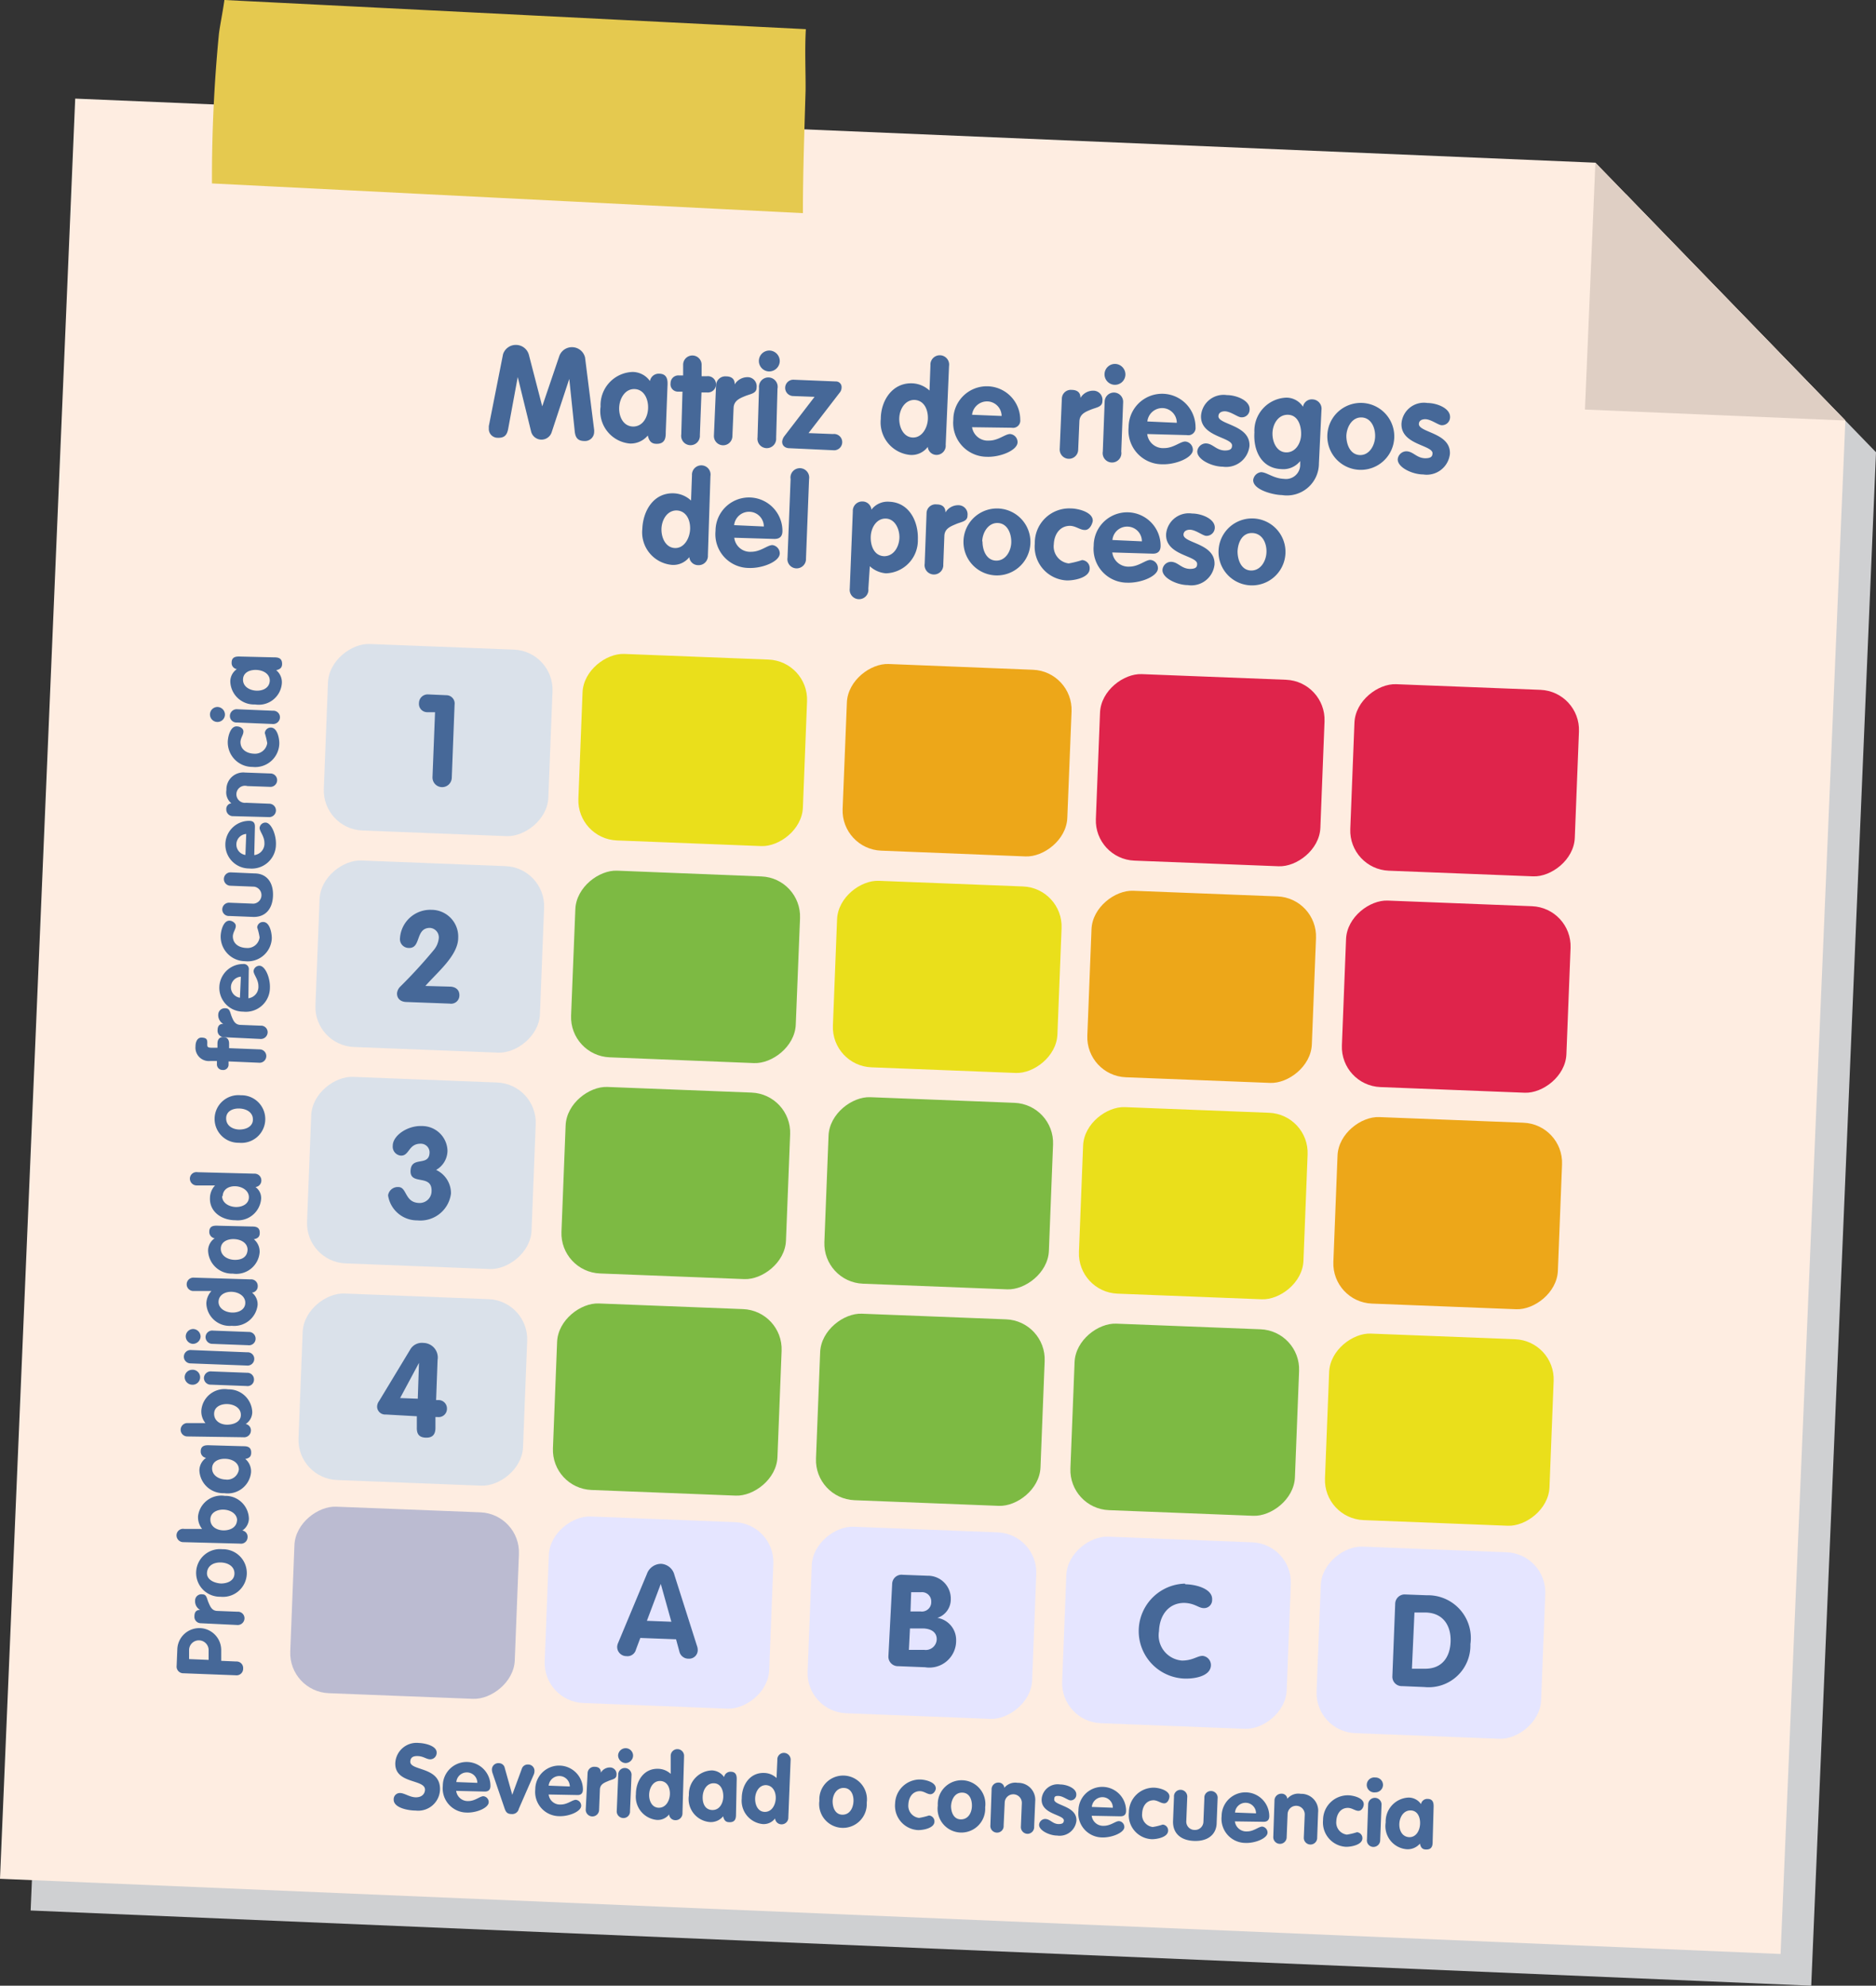 <svg xmlns="http://www.w3.org/2000/svg" viewBox="0 0 140.19 148.41"><rect x="0" y="0" width="140.19" height="148.41" fill="#333333" stroke="none"/><defs><style>.cls-1{isolation:isolate;}.cls-2{fill:#cfd0d2;mix-blend-mode:multiply;}.cls-3{fill:#feede1;}.cls-4{fill:#dfcfc4;}.cls-5{fill:#e5c94f;}.cls-6{fill:#e5e5ff;}.cls-7{fill:#bbbbd1;}.cls-8{fill:#466898;}.cls-9{fill:#eadf1b;}.cls-10{fill:#eda719;}.cls-11{fill:#df244b;}.cls-12{fill:#7dba43;}.cls-13{fill:#dae1ea;}</style></defs><g class="cls-1"><g id="Capa_2" data-name="Capa 2"><g id="Capa_1-2" data-name="Capa 1"><polygon class="cls-2" points="135.35 148.41 140.19 33.8 140.19 33.8 140.19 33.8 121.52 14.53 7.91 9.73 2.29 142.79 135.35 148.41"/><polygon class="cls-3" points="0 140.42 133.06 146.04 137.9 31.43 119.22 12.16 5.62 7.37 0 140.42"/><polygon class="cls-4" points="119.22 12.16 137.9 31.43 118.44 30.61 119.22 12.16"/><path class="cls-5" d="M60.22,2.18,16.77,0c-.14,1-.37,2.09-.42,2.63a110.88,110.88,0,0,0-.51,11.08L60,15.93c0-3.06.11-6.13.2-9.19C60.21,5.36,60.13,3.69,60.22,2.18Z"/><rect class="cls-6" x="42.27" y="112.13" width="13.95" height="16.79" rx="3" transform="translate(-73.11 165.02) rotate(-87.76)"/><rect class="cls-7" x="23.25" y="111.39" width="13.95" height="16.79" rx="3" transform="translate(-90.64 145.31) rotate(-87.76)"/><path class="cls-8" d="M32.63,131a.48.48,0,0,1-.48.49c-.28,0-.49-.22-.91-.24s-.57.14-.58.42c0,.71,2.29.35,2.22,2.12a1.63,1.63,0,0,1-1.82,1.53c-.53,0-1.67-.19-1.64-.84a.46.46,0,0,1,.47-.47c.33,0,.7.3,1.15.32s.71-.23.72-.57c0-.81-2.28-.41-2.22-2a1.59,1.59,0,0,1,1.77-1.49C31.69,130.28,32.65,130.46,32.63,131Z"/><path class="cls-8" d="M34.09,133.85a.87.87,0,0,0,.91.76c.51,0,.87-.37,1.13-.36a.44.44,0,0,1,.39.44c0,.43-.91.81-1.65.78a1.81,1.81,0,0,1-1.78-2,1.78,1.78,0,1,1,3.56,0c0,.3-.15.44-.45.43Zm1.58-.6a.78.78,0,0,0-.76-.78.79.79,0,0,0-.81.72Z"/><path class="cls-8" d="M36.81,132.53a.88.88,0,0,1-.05-.29.48.48,0,0,1,.54-.46.44.44,0,0,1,.42.36l.56,2h0l.71-1.93a.46.46,0,0,1,.46-.33.47.47,0,0,1,.49.5.71.71,0,0,1-.07.29l-1.1,2.52a.5.5,0,0,1-.55.39c-.34,0-.43-.18-.52-.44Z"/><path class="cls-8" d="M41,134.12a.85.85,0,0,0,.91.75c.5,0,.87-.36,1.13-.35a.44.44,0,0,1,.39.44c0,.43-.91.81-1.65.78a1.81,1.81,0,0,1-1.78-2,1.78,1.78,0,1,1,3.56,0c0,.3-.15.44-.45.42Zm1.58-.6a.78.78,0,0,0-.76-.78.8.8,0,0,0-.82.72Z"/><path class="cls-8" d="M43.91,132.53a.49.49,0,0,1,.53-.48c.26,0,.47.12.46.44h0a.78.78,0,0,1,.71-.39.49.49,0,0,1,.46.55c0,.32-.31.33-.61.46s-.61.24-.63.63l-.06,1.52a.5.5,0,1,1-1,0Z"/><path class="cls-8" d="M46.2,132.67a.49.49,0,0,1,.51-.53.51.51,0,0,1,.48.57l-.11,2.64a.49.49,0,0,1-.51.53.5.5,0,0,1-.48-.56Zm1.11-1.45a.57.57,0,0,1-.58.55.58.58,0,0,1-.54-.59.57.57,0,0,1,.58-.52A.56.56,0,0,1,47.31,131.22Z"/><path class="cls-8" d="M51,135.51a.51.51,0,0,1-.52.53.47.47,0,0,1-.48-.43,1.07,1.07,0,0,1-.92.41,1.74,1.74,0,0,1-1.56-1.92c0-1,.6-1.94,1.67-1.9a1.41,1.41,0,0,1,.93.38l0-1.35a.5.5,0,1,1,1,0Zm-1.68-2.4c-.52,0-.79.52-.81,1s.21,1,.73,1,.8-.52.82-1S49.87,133.13,49.34,133.11Z"/><path class="cls-8" d="M55,135.57c0,.25,0,.64-.5.62-.29,0-.4-.17-.46-.44a1.19,1.19,0,0,1-1,.43,1.73,1.73,0,0,1-1.56-2,1.78,1.78,0,0,1,1.71-1.86,1.15,1.15,0,0,1,.92.5.48.48,0,0,1,.49-.4c.48,0,.46.41.45.67Zm-1.75-.29c.52,0,.79-.5.8-1s-.2-1-.72-1-.8.5-.82,1S52.68,135.26,53.22,135.28Z"/><path class="cls-8" d="M58.91,135.82a.5.5,0,0,1-.52.53.48.48,0,0,1-.47-.44,1.06,1.06,0,0,1-.93.42,1.75,1.75,0,0,1-1.56-1.92c0-1,.61-1.94,1.68-1.9a1.38,1.38,0,0,1,.92.38l.06-1.35a.49.49,0,0,1,.51-.53.51.51,0,0,1,.48.57Zm-1.68-2.4c-.51,0-.79.52-.8,1s.21,1,.73,1,.79-.52.81-1S57.76,133.44,57.23,133.42Z"/><path class="cls-8" d="M64.77,134.73a1.78,1.78,0,1,1-3.54-.14,1.78,1.78,0,1,1,3.54.14Zm-2.55-.1c0,.47.2,1,.74,1s.8-.5.82-1-.2-1-.74-1S62.23,134.15,62.22,134.63Z"/><path class="cls-8" d="M69.53,134.1c-.25,0-.46-.22-.78-.23-.56,0-.85.47-.87,1a.91.91,0,0,0,.8,1,5,5,0,0,0,.74-.18.44.44,0,0,1,.41.45c0,.51-.88.65-1.24.64a1.82,1.82,0,0,1-1.7-2A1.85,1.85,0,0,1,68.74,133c.39,0,1.21.19,1.19.68C69.92,133.84,69.76,134.1,69.53,134.1Z"/><path class="cls-8" d="M73.62,135.08a1.78,1.78,0,1,1-3.54-.14,1.78,1.78,0,1,1,3.54.14Zm-2.55-.1c0,.47.2,1,.74,1s.81-.49.82-1-.2-1-.74-1S71.09,134.5,71.07,135Z"/><path class="cls-8" d="M74.1,133.77a.5.5,0,0,1,.51-.54.42.42,0,0,1,.44.39,1.06,1.06,0,0,1,1-.37,1.27,1.27,0,0,1,1.31,1.38l-.08,1.9a.5.5,0,0,1-.51.53.51.51,0,0,1-.48-.57l.07-1.72a.64.64,0,1,0-1.28-.05L75,136.44a.49.49,0,0,1-.51.53.5.5,0,0,1-.48-.56Z"/><path class="cls-8" d="M80,134.56c-.18,0-.55-.31-.87-.33s-.34.07-.35.27c0,.46,1.7.46,1.66,1.58A1.26,1.26,0,0,1,79,137.19c-.55,0-1.37-.37-1.35-.82a.47.47,0,0,1,.44-.42c.39,0,.55.36,1,.38.31,0,.4-.08.41-.27,0-.45-1.71-.45-1.66-1.59a1.2,1.2,0,0,1,1.38-1.1c.49,0,1.23.28,1.21.76A.42.42,0,0,1,80,134.56Z"/><path class="cls-8" d="M81.58,135.71a.86.86,0,0,0,.91.75c.51,0,.88-.36,1.14-.35a.44.44,0,0,1,.39.44c0,.42-.92.8-1.65.78a1.8,1.8,0,0,1-1.78-2,1.78,1.78,0,1,1,3.56,0c0,.3-.15.43-.46.42Zm1.58-.6a.78.78,0,0,0-.76-.79.8.8,0,0,0-.81.73Z"/><path class="cls-8" d="M87,134.78c-.25,0-.47-.21-.78-.23-.57,0-.85.47-.87,1a.91.91,0,0,0,.79,1,4.45,4.45,0,0,0,.74-.18.43.43,0,0,1,.41.45c0,.51-.88.65-1.23.64a1.8,1.8,0,0,1-1.7-2,1.85,1.85,0,0,1,1.85-1.85c.39,0,1.2.2,1.18.68C87.37,134.52,87.22,134.79,87,134.78Z"/><path class="cls-8" d="M87.73,134.3a.49.49,0,0,1,.51-.53.51.51,0,0,1,.48.57l-.07,1.76a.62.62,0,0,0,.61.67.63.63,0,0,0,.67-.62l.07-1.76a.49.49,0,0,1,.51-.53.5.5,0,0,1,.48.56l-.07,1.79c0,.88-.64,1.42-1.69,1.38s-1.61-.62-1.57-1.51Z"/><path class="cls-8" d="M92.28,136.13a.86.86,0,0,0,.91.75c.51,0,.88-.37,1.14-.36a.45.45,0,0,1,.39.45c0,.42-.92.8-1.65.77a1.8,1.8,0,0,1-1.78-2,1.78,1.78,0,1,1,3.56,0c0,.29-.15.43-.45.42Zm1.58-.6a.78.78,0,0,0-.76-.79.79.79,0,0,0-.81.73Z"/><path class="cls-8" d="M95.24,134.59a.51.51,0,0,1,.52-.53.42.42,0,0,1,.44.38,1.06,1.06,0,0,1,1-.37,1.26,1.26,0,0,1,1.3,1.39l-.07,1.9a.5.5,0,1,1-1,0l.07-1.73a.64.64,0,1,0-1.28-.05l-.07,1.73a.5.5,0,1,1-1,0Z"/><path class="cls-8" d="M101.51,135.34c-.25,0-.46-.21-.78-.22-.56,0-.85.47-.87,1a.91.91,0,0,0,.79,1,4.89,4.89,0,0,0,.75-.18.44.44,0,0,1,.41.45c0,.51-.88.65-1.24.64a1.82,1.82,0,0,1-1.7-2,1.85,1.85,0,0,1,1.85-1.85c.39,0,1.21.19,1.19.68C101.9,135.09,101.74,135.35,101.51,135.34Z"/><path class="cls-8" d="M102.24,134.87a.5.5,0,1,1,1,0l-.1,2.64a.51.51,0,0,1-.52.53.49.49,0,0,1-.47-.56Zm1.11-1.46a.57.57,0,0,1-.58.55.56.56,0,1,1,0-1.11A.56.56,0,0,1,103.35,133.41Z"/><path class="cls-8" d="M107.06,137.6c0,.26,0,.65-.5.63-.29,0-.4-.18-.45-.44a1.2,1.2,0,0,1-1,.42,1.73,1.73,0,0,1-1.56-2,1.79,1.79,0,0,1,1.71-1.86,1.12,1.12,0,0,1,.93.49.47.47,0,0,1,.49-.39c.47,0,.46.41.45.66Zm-1.74-.29c.51,0,.78-.49.8-1s-.2-1-.72-1-.81.51-.83,1S104.78,137.29,105.32,137.31Z"/><path class="cls-8" d="M13.72,125.06a.5.5,0,0,1-.52-.56l.05-1.22a1.64,1.64,0,1,1,3.28.09l0,.76,1.13.05a.49.49,0,0,1,.51.53.49.49,0,0,1-.55.5Zm1.87-1,0-.7a.73.73,0,0,0-1.46-.06l0,.7Z"/><path class="cls-8" d="M15,121.32a.48.48,0,0,1-.47-.53c0-.26.11-.48.43-.46v0a.75.75,0,0,1-.38-.71.47.47,0,0,1,.54-.46c.33,0,.33.31.46.61s.25.61.64.63l1.52.06a.49.49,0,0,1,.53.51.51.51,0,0,1-.57.48Z"/><path class="cls-8" d="M16.62,115.79a1.78,1.78,0,1,1-.14,3.55,1.78,1.78,0,1,1,.14-3.55Zm-.1,2.56c.48,0,1-.21,1-.75s-.49-.8-1-.82-1,.2-1.05.75S16.05,118.33,16.52,118.35Z"/><path class="cls-8" d="M13.72,115.26a.51.51,0,0,1-.53-.52.49.49,0,0,1,.57-.47l1.34,0a1.42,1.42,0,0,1-.3-.95,1.75,1.75,0,0,1,2-1.52,1.75,1.75,0,0,1,1.8,1.7,1.08,1.08,0,0,1-.49.89.47.47,0,0,1,.39.51.49.49,0,0,1-.57.47Zm4-1.62c0-.51-.51-.79-1-.81s-1,.22-1,.74.46.79.94.81S17.68,114.19,17.71,113.64Z"/><path class="cls-8" d="M18.14,108.09c.26,0,.65,0,.63.5,0,.29-.17.4-.44.45a1.21,1.21,0,0,1,.43,1,1.75,1.75,0,0,1-2,1.56,1.78,1.78,0,0,1-1.86-1.71,1.16,1.16,0,0,1,.5-.93.47.47,0,0,1-.4-.49c0-.47.41-.46.67-.45Zm-.29,1.74c0-.51-.49-.78-1-.8s-1,.2-1,.72.5.81,1,.83A.88.88,0,0,0,17.85,109.83Z"/><path class="cls-8" d="M14,107.36a.5.5,0,1,1,0-1l1.35,0a1.37,1.37,0,0,1-.3-1,1.74,1.74,0,0,1,2-1.52,1.76,1.76,0,0,1,1.8,1.7,1.06,1.06,0,0,1-.49.89.48.48,0,0,1,.39.51.51.51,0,0,1-.57.48Zm4-1.61c0-.52-.5-.79-1-.81s-1,.21-1,.73.46.8.94.81S18,106.29,18,105.75Z"/><path class="cls-8" d="M14.32,102.38a.56.56,0,1,1,0,1.11.57.57,0,0,1-.52-.57A.56.56,0,0,1,14.32,102.38Zm1.45,1.11a.5.5,0,0,1-.53-.52.51.51,0,0,1,.57-.47l2.64.1a.5.5,0,0,1,.53.52.48.48,0,0,1-.56.47Z"/><path class="cls-8" d="M14.24,101.9a.5.5,0,1,1,0-1l4.23.17a.49.49,0,0,1,.53.51.5.5,0,0,1-.56.48Z"/><path class="cls-8" d="M14.44,99.33a.57.57,0,0,1,.55.58.58.58,0,0,1-.59.53.57.57,0,0,1-.52-.58A.56.56,0,0,1,14.44,99.33Zm1.45,1.11a.51.51,0,0,1-.53-.52.5.5,0,0,1,.57-.47l2.64.1a.5.5,0,0,1,.53.52.49.49,0,0,1-.56.47Z"/><path class="cls-8" d="M18.73,95.62a.49.49,0,0,1,.53.51.47.47,0,0,1-.43.48,1.11,1.11,0,0,1,.42.93,1.76,1.76,0,0,1-1.93,1.55,1.74,1.74,0,0,1-1.9-1.67,1.43,1.43,0,0,1,.38-.93l-1.35,0a.5.5,0,1,1,0-1Zm-2.4,1.67c0,.52.52.79,1,.81s1-.21,1-.73-.52-.8-1-.82S16.35,96.76,16.33,97.29Z"/><path class="cls-8" d="M18.79,91.67c.25,0,.64,0,.62.49,0,.29-.17.41-.44.46a1.2,1.2,0,0,1,.43,1,1.75,1.75,0,0,1-2,1.57,1.78,1.78,0,0,1-1.85-1.72,1.12,1.12,0,0,1,.49-.92.48.48,0,0,1-.4-.49c0-.48.41-.46.67-.45Zm-.29,1.74c0-.52-.5-.78-1-.8s-1,.2-1,.72.5.81,1,.83S18.47,94,18.5,93.41Z"/><path class="cls-8" d="M19,87.72a.5.5,0,0,1,.53.52.49.49,0,0,1-.44.48,1,1,0,0,1,.42.92,1.75,1.75,0,0,1-1.92,1.56c-1,0-1.94-.61-1.9-1.67a1.39,1.39,0,0,1,.38-.93l-1.35,0a.51.51,0,0,1-.53-.52.49.49,0,0,1,.57-.47Zm-2.4,1.68c0,.51.51.79,1,.81s1-.22,1-.73-.52-.8-1-.82S16.66,88.87,16.64,89.4Z"/><path class="cls-8" d="M18,81.86a1.78,1.78,0,1,1-.14,3.55A1.78,1.78,0,1,1,18,81.86Zm-.1,2.56c.47,0,1-.21,1-.75s-.49-.8-1-.82-1,.2-1,.74S17.37,84.4,17.85,84.42Z"/><path class="cls-8" d="M17.08,79.33v.22a.4.4,0,0,1-.45.42.42.42,0,0,1-.42-.45V79.3l-.51,0a1,1,0,0,1-1.09-1.09c0-.35.14-.68.48-.66s.41.14.4.42,0,.33.35.34l.41,0V78c0-.3.14-.5.45-.49s.43.23.42.52v.31l2.28.09a.5.5,0,1,1,0,1Z"/><path class="cls-8" d="M16.73,77.52a.48.48,0,0,1-.47-.53c0-.26.11-.48.43-.46v0a.75.75,0,0,1-.38-.71.48.48,0,0,1,.54-.46c.33,0,.34.31.46.61s.25.61.64.63l1.52.06a.49.49,0,0,1,.53.51.51.51,0,0,1-.57.48Z"/><path class="cls-8" d="M18.56,74.61a.86.86,0,0,0,.75-.91c0-.51-.37-.87-.36-1.13a.44.44,0,0,1,.44-.39c.43,0,.81.91.78,1.65a1.8,1.8,0,0,1-2,1.78,1.78,1.78,0,1,1,0-3.56.38.38,0,0,1,.42.45ZM18,73a.79.79,0,0,0-.07,1.57Z"/><path class="cls-8" d="M17.62,69.21c0,.24-.21.46-.22.77,0,.57.47.85,1,.87a.91.91,0,0,0,1-.79,4.45,4.45,0,0,0-.18-.74.43.43,0,0,1,.45-.41c.51,0,.65.88.64,1.24a1.8,1.8,0,0,1-2,1.69A1.84,1.84,0,0,1,16.49,70c0-.4.19-1.21.67-1.19C17.37,68.82,17.63,69,17.62,69.21Z"/><path class="cls-8" d="M17.14,68.46a.49.49,0,0,1-.53-.51.51.51,0,0,1,.57-.48l1.77.07A.64.64,0,0,0,19,66.27l-1.77-.07a.5.5,0,1,1,0-1l1.79.08c.88,0,1.42.64,1.38,1.68s-.63,1.61-1.51,1.57Z"/><path class="cls-8" d="M19,63.91a.86.86,0,0,0,.76-.91c0-.51-.37-.87-.36-1.13a.44.44,0,0,1,.44-.39c.43,0,.81.91.78,1.64a1.81,1.81,0,0,1-2,1.79,1.78,1.78,0,1,1,0-3.56c.3,0,.44.14.43.45Zm-.6-1.58a.79.79,0,0,0-.06,1.57Z"/><path class="cls-8" d="M17.44,61a.5.5,0,0,1-.53-.52.42.42,0,0,1,.38-.44,1.06,1.06,0,0,1-.37-1,1.26,1.26,0,0,1,1.39-1.3l1.9.07a.5.5,0,1,1,0,1l-1.73-.06A.64.64,0,1,0,18.39,60l1.73.07a.5.5,0,1,1,0,1Z"/><path class="cls-8" d="M18.19,54.68c0,.25-.21.46-.22.78,0,.56.47.85,1,.87a.92.92,0,0,0,1-.79,6.44,6.44,0,0,0-.18-.75.44.44,0,0,1,.45-.41c.51,0,.65.88.63,1.24a1.8,1.8,0,0,1-2,1.7,1.84,1.84,0,0,1-1.85-1.85c0-.39.19-1.2.67-1.18C17.94,54.29,18.2,54.45,18.19,54.68Z"/><path class="cls-8" d="M16.26,52.84a.57.57,0,0,1,.55.58.56.56,0,1,1-.55-.58ZM17.71,54a.49.49,0,0,1-.53-.51.51.51,0,0,1,.57-.48l2.64.11a.49.49,0,0,1,.53.51.51.51,0,0,1-.57.48Z"/><path class="cls-8" d="M20.45,49.13c.25,0,.64,0,.63.5,0,.29-.18.4-.44.46a1.16,1.16,0,0,1,.42,1,1.73,1.73,0,0,1-2,1.56,1.77,1.77,0,0,1-1.85-1.71,1.12,1.12,0,0,1,.49-.93.46.46,0,0,1-.39-.49c0-.47.4-.46.66-.45Zm-.29,1.74c0-.51-.49-.78-1-.8s-1,.2-1,.73.51.8,1,.82S20.14,51.41,20.16,50.87Z"/><rect class="cls-6" x="61.92" y="112.9" width="13.95" height="16.79" rx="3" transform="translate(-55 185.39) rotate(-87.76)"/><path class="cls-8" d="M37.59,26.48a1,1,0,0,1,1-.7,1,1,0,0,1,.93.73l1,3.86h0l1.28-3.77a1,1,0,0,1,1-.65,1,1,0,0,1,.92.77l.68,5.41a.92.92,0,0,1,0,.16.68.68,0,0,1-.73.67c-.49,0-.67-.25-.72-.71l-.41-3.93h0l-1.32,4a.8.8,0,0,1-1.53-.06l-1-4.08h0l-.72,3.9c-.09.45-.29.66-.78.64a.66.66,0,0,1-.66-.72.92.92,0,0,1,0-.16Z"/><path class="cls-8" d="M49.75,32.29c0,.35,0,.9-.7.88-.4,0-.56-.25-.64-.62a1.67,1.67,0,0,1-1.34.6,2.43,2.43,0,0,1-2.19-2.76,2.48,2.48,0,0,1,2.39-2.59,1.6,1.6,0,0,1,1.3.68.66.66,0,0,1,.68-.55c.67,0,.65.58.63.93Zm-2.44-.41c.72,0,1.09-.68,1.12-1.35s-.28-1.42-1-1.45-1.13.7-1.16,1.37S46.56,31.86,47.31,31.88Z"/><path class="cls-8" d="M51,29.27h-.31a.55.55,0,0,1-.58-.63.58.58,0,0,1,.63-.58h.31l0-.83a.69.69,0,1,1,1.38.06l0,.83h.39a.61.61,0,1,1,0,1.21h-.4l-.12,3.19a.7.7,0,1,1-1.39-.05Z"/><path class="cls-8" d="M53.51,28.79a.69.69,0,0,1,.74-.66c.37,0,.67.16.65.6h0a1.13,1.13,0,0,1,1-.54.68.68,0,0,1,.64.77c0,.45-.43.47-.85.64s-.85.35-.87.89l-.09,2.13a.69.69,0,1,1-1.38-.06Z"/><path class="cls-8" d="M56.72,29a.7.7,0,1,1,1.38.05L58,32.74a.7.7,0,1,1-1.39-.05Zm1.55-2a.79.79,0,0,1-.81.76.78.78,0,1,1,.06-1.56A.79.79,0,0,1,58.27,27Z"/><path class="cls-8" d="M60.87,29.66l-1.61-.06a.61.61,0,1,1,.05-1.22l3.14.13a.42.42,0,0,1,.44.45.62.62,0,0,1-.16.41l-2.31,3,1.83.07a.61.61,0,1,1,0,1.21L59,33.5c-.31,0-.56-.18-.55-.5a.84.84,0,0,1,.14-.37Z"/><path class="cls-8" d="M70.67,33.24A.69.69,0,0,1,70,34a.66.66,0,0,1-.67-.6A1.5,1.5,0,0,1,68,34a2.44,2.44,0,0,1-2.18-2.69c0-1.35.85-2.71,2.34-2.66a2,2,0,0,1,1.3.54l.07-1.89a.7.7,0,1,1,1.39.06Zm-2.34-3.35c-.72,0-1.11.72-1.13,1.37s.3,1.41,1,1.44,1.12-.73,1.14-1.4S69.07,29.92,68.33,29.89Z"/><path class="cls-8" d="M72.64,31.93a1.19,1.19,0,0,0,1.27,1c.71,0,1.22-.51,1.59-.49a.61.61,0,0,1,.54.61c0,.6-1.28,1.13-2.3,1.09a2.53,2.53,0,0,1-2.5-2.77,2.49,2.49,0,1,1,5,0,.54.54,0,0,1-.63.6Zm2.21-.84A1.1,1.1,0,0,0,73.78,30a1.13,1.13,0,0,0-1.14,1Z"/><path class="cls-8" d="M79.35,29.8a.67.67,0,0,1,.73-.66c.37,0,.67.16.66.6h0a1.11,1.11,0,0,1,1-.54.68.68,0,0,1,.64.77c0,.45-.43.47-.85.64s-.85.34-.87.89l-.09,2.13a.69.69,0,1,1-1.38-.06Z"/><path class="cls-8" d="M82.55,30a.69.69,0,1,1,1.38.06l-.14,3.69a.7.7,0,1,1-1.38,0Zm1.55-2a.78.78,0,0,1-.81.76.78.78,0,1,1,.06-1.56A.79.79,0,0,1,84.1,28Z"/><path class="cls-8" d="M85.73,32.44A1.19,1.19,0,0,0,87,33.49c.71,0,1.22-.51,1.59-.49a.62.62,0,0,1,.55.62c0,.59-1.28,1.12-2.31,1.08a2.52,2.52,0,0,1-2.49-2.77,2.49,2.49,0,1,1,5,0,.54.54,0,0,1-.64.59Zm2.21-.84a1.1,1.1,0,0,0-1.06-1.1,1.12,1.12,0,0,0-1.14,1Z"/><path class="cls-8" d="M92.76,31.19c-.26,0-.77-.43-1.22-.45-.26,0-.48.1-.49.37,0,.64,2.38.64,2.32,2.22a1.75,1.75,0,0,1-2,1.55c-.78,0-1.92-.52-1.9-1.15a.66.66,0,0,1,.62-.59c.54,0,.76.5,1.42.53.42,0,.55-.11.56-.37,0-.64-2.38-.64-2.32-2.22a1.69,1.69,0,0,1,1.94-1.55c.68,0,1.72.39,1.69,1.07A.58.58,0,0,1,92.76,31.19Z"/><path class="cls-8" d="M98.56,34.64A2.39,2.39,0,0,1,95.79,37c-.57,0-2.17-.37-2.14-1.13a.67.67,0,0,1,.58-.58c.44,0,.92.47,1.72.5a1.06,1.06,0,0,0,1.21-1l0-.33h0a1.61,1.61,0,0,1-1.42.6c-1.46-.06-2.09-1.36-2-2.74a2.48,2.48,0,0,1,2.39-2.6,1.48,1.48,0,0,1,1.24.68.67.67,0,0,1,.72-.55.7.7,0,0,1,.66.8ZM96.22,31c-.72,0-1.11.71-1.13,1.36s.3,1.42,1,1.45,1.12-.65,1.14-1.32S97,31,96.22,31Z"/><path class="cls-8" d="M104.19,32.71a2.49,2.49,0,1,1-5-.19,2.49,2.49,0,1,1,5,.19Zm-3.58-.14c0,.67.3,1.41,1,1.44s1.12-.69,1.15-1.35-.28-1.43-1-1.46S100.64,31.91,100.61,32.57Z"/><path class="cls-8" d="M107.74,31.78c-.26,0-.77-.43-1.22-.45-.25,0-.48.09-.49.36,0,.65,2.38.65,2.32,2.22a1.74,1.74,0,0,1-2,1.55c-.78,0-1.92-.51-1.9-1.14a.66.66,0,0,1,.63-.59c.53,0,.76.5,1.41.52.42,0,.55-.11.56-.37,0-.63-2.38-.63-2.32-2.22a1.68,1.68,0,0,1,1.94-1.54c.68,0,1.72.38,1.69,1.07A.6.6,0,0,1,107.74,31.78Z"/><path class="cls-8" d="M52.9,41.5a.69.69,0,0,1-.72.74.66.66,0,0,1-.67-.6,1.51,1.51,0,0,1-1.29.58A2.44,2.44,0,0,1,48,39.53c.05-1.35.84-2.71,2.34-2.66a2,2,0,0,1,1.3.54l.07-1.89a.7.7,0,0,1,.72-.74.69.69,0,0,1,.66.8Zm-2.34-3.35c-.72,0-1.11.72-1.13,1.37s.3,1.41,1,1.44,1.11-.73,1.14-1.4S51.3,38.18,50.56,38.15Z"/><path class="cls-8" d="M54.87,40.19a1.19,1.19,0,0,0,1.27,1.05c.71,0,1.22-.51,1.59-.5a.63.63,0,0,1,.54.62c0,.6-1.28,1.13-2.31,1.09a2.52,2.52,0,0,1-2.49-2.77,2.49,2.49,0,1,1,5,0c0,.42-.21.61-.63.6Zm2.21-.84A1.1,1.1,0,0,0,56,38.25a1.12,1.12,0,0,0-1.14,1Z"/><path class="cls-8" d="M59.08,35.81a.7.7,0,1,1,1.38,0l-.23,5.93a.7.7,0,0,1-.72.74.69.69,0,0,1-.66-.8Z"/><path class="cls-8" d="M63.73,38.22a.7.7,0,0,1,.72-.74.67.67,0,0,1,.67.61,1.52,1.52,0,0,1,1.34-.59c1.49.06,2.18,1.48,2.13,2.83a2.46,2.46,0,0,1-2.38,2.52A2,2,0,0,1,65,42.32L64.89,44a.7.7,0,1,1-1.39,0Zm2.34,3.35c.73,0,1.11-.71,1.14-1.35s-.31-1.43-1-1.46-1.11.65-1.14,1.33S65.31,41.54,66.07,41.57Z"/><path class="cls-8" d="M69.24,38.36A.67.67,0,0,1,70,37.7c.36,0,.66.16.65.6h0a1.11,1.11,0,0,1,1-.54.68.68,0,0,1,.65.77c0,.45-.44.46-.86.64s-.85.34-.87.89l-.08,2.13a.7.7,0,1,1-1.39-.06Z"/><path class="cls-8" d="M77,40.6a2.49,2.49,0,1,1-5-.19,2.49,2.49,0,1,1,5,.19Zm-3.58-.14c0,.67.29,1.41,1,1.44s1.13-.69,1.15-1.35-.28-1.43-1-1.46S73.42,39.8,73.4,40.46Z"/><path class="cls-8" d="M81.06,39.61c-.35,0-.65-.29-1.09-.31-.79,0-1.19.66-1.22,1.37a1.28,1.28,0,0,0,1.11,1.44,6.94,6.94,0,0,0,1-.25.6.6,0,0,1,.57.63c0,.71-1.22.91-1.73.89a2.52,2.52,0,0,1-2.37-2.76A2.57,2.57,0,0,1,80,38c.55,0,1.69.27,1.66.94C81.6,39.26,81.38,39.63,81.06,39.61Z"/><path class="cls-8" d="M83.12,41.29a1.21,1.21,0,0,0,1.27,1.06c.71,0,1.23-.52,1.59-.5a.62.62,0,0,1,.55.62c0,.6-1.28,1.12-2.31,1.08a2.52,2.52,0,0,1-2.49-2.76,2.49,2.49,0,1,1,5,0c0,.41-.21.61-.63.59Zm2.21-.83a1.09,1.09,0,0,0-1.06-1.1,1.1,1.1,0,0,0-1.14,1Z"/><path class="cls-8" d="M90.15,40.05c-.26,0-.77-.44-1.22-.46-.25,0-.48.1-.49.37,0,.65,2.38.64,2.32,2.22a1.74,1.74,0,0,1-2,1.55c-.78,0-1.92-.52-1.89-1.14a.65.65,0,0,1,.62-.6c.54,0,.76.5,1.41.53.43,0,.56-.11.56-.37,0-.64-2.38-.63-2.32-2.22a1.7,1.7,0,0,1,1.94-1.55c.69,0,1.72.39,1.7,1.07A.62.62,0,0,1,90.15,40.05Z"/><path class="cls-8" d="M96.06,41.35a2.49,2.49,0,1,1-5-.2,2.49,2.49,0,1,1,5,.2Zm-3.58-.14c0,.66.29,1.41,1,1.43s1.13-.68,1.16-1.35-.29-1.42-1.05-1.45S92.51,40.54,92.48,41.21Z"/><rect class="cls-6" x="80.94" y="113.64" width="13.95" height="16.79" rx="3" transform="translate(-37.46 205.11) rotate(-87.76)"/><rect class="cls-6" x="99.96" y="114.38" width="13.95" height="16.79" rx="3" transform="translate(-19.93 224.83) rotate(-87.76)"/><rect class="cls-9" x="44.79" y="47.66" width="13.95" height="16.79" rx="3" transform="translate(-6.27 105.59) rotate(-87.76)"/><rect class="cls-10" x="64.44" y="48.43" width="13.95" height="16.79" rx="3" transform="matrix(0.04, -1, 1, 0.04, 11.84, 125.96)"/><rect class="cls-11" x="83.46" y="49.17" width="13.95" height="16.79" rx="3" transform="translate(29.38 145.68) rotate(-87.76)"/><rect class="cls-11" x="102.47" y="49.91" width="13.95" height="16.79" rx="3" transform="translate(46.91 165.4) rotate(-87.76)"/><rect class="cls-12" x="44.16" y="63.84" width="13.95" height="16.79" rx="3" transform="matrix(0.04, -1, 1, 0.04, -23.05, 120.51)"/><rect class="cls-9" x="63.8" y="64.61" width="13.95" height="16.79" rx="3" transform="translate(-4.93 140.88) rotate(-87.76)"/><rect class="cls-10" x="82.82" y="65.35" width="13.95" height="16.79" rx="3" transform="translate(12.6 160.6) rotate(-87.76)"/><rect class="cls-11" x="101.84" y="66.09" width="13.95" height="16.79" rx="3" transform="translate(30.14 180.31) rotate(-87.76)"/><rect class="cls-12" x="43.52" y="80.02" width="13.95" height="16.79" rx="3" transform="translate(-39.82 135.42) rotate(-87.76)"/><rect class="cls-12" x="63.17" y="80.79" width="13.95" height="16.79" rx="3" transform="translate(-21.71 155.79) rotate(-87.76)"/><rect class="cls-9" x="82.19" y="81.53" width="13.95" height="16.79" rx="3" transform="translate(-4.17 175.51) rotate(-87.76)"/><rect class="cls-10" x="101.21" y="82.27" width="13.95" height="16.79" rx="3" transform="translate(13.36 195.23) rotate(-87.76)"/><rect class="cls-12" x="42.89" y="96.2" width="13.95" height="16.79" rx="3" transform="translate(-56.6 150.34) rotate(-87.76)"/><rect class="cls-13" x="25.77" y="46.92" width="13.95" height="16.79" rx="3" transform="translate(-23.81 85.87) rotate(-87.76)"/><rect class="cls-13" x="25.14" y="63.1" width="13.95" height="16.79" rx="3" transform="translate(-40.58 100.79) rotate(-87.76)"/><rect class="cls-13" x="24.51" y="79.28" width="13.95" height="16.79" rx="3" transform="translate(-57.35 115.7) rotate(-87.76)"/><rect class="cls-13" x="23.87" y="95.46" width="13.95" height="16.79" rx="3" transform="translate(-74.13 130.62) rotate(-87.76)"/><rect class="cls-12" x="62.54" y="96.97" width="13.95" height="16.79" rx="3" transform="translate(-38.48 170.71) rotate(-87.76)"/><rect class="cls-12" x="81.56" y="97.71" width="13.95" height="16.79" rx="3" transform="translate(-20.95 190.43) rotate(-87.76)"/><rect class="cls-9" x="100.58" y="98.45" width="13.95" height="16.79" rx="3" transform="translate(-3.41 210.15) rotate(-87.76)"/><path class="cls-8" d="M32.51,53.23l-.57,0a.62.62,0,0,1-.63-.69.65.65,0,0,1,.68-.64l1.37.06a.62.62,0,0,1,.61.71l-.21,5.47a.72.72,0,1,1-1.44-.06Z"/><path class="cls-8" d="M33.6,73.74c.42,0,.74.22.73.66a.62.62,0,0,1-.72.61l-3.21-.12c-.43,0-.75-.23-.73-.67a.82.82,0,0,1,.24-.48A37.23,37.23,0,0,0,32.42,71a1.62,1.62,0,0,0,.37-.88.71.71,0,0,0-.66-.77c-1.11,0-.64,1.53-1.57,1.5a.66.66,0,0,1-.67-.73A2.27,2.27,0,0,1,32.24,68a2,2,0,0,1,2,2.09c0,1.33-1.59,2.6-2.45,3.6Z"/><path class="cls-8" d="M33.44,86a1.67,1.67,0,0,1-.85,1.44,1.92,1.92,0,0,1,1.11,1.77,2.3,2.3,0,0,1-2.51,2A2.19,2.19,0,0,1,29,89.34a.73.73,0,0,1,.77-.62c.65,0,.46,1.15,1.54,1.19a.89.89,0,0,0,.94-.86c.06-1.35-1.62-.42-1.57-1.55s1.37-.28,1.42-1.34a.65.65,0,0,0-.67-.68c-.92,0-.83.92-1.48.89a.67.67,0,0,1-.6-.74c0-.75,1.09-1.51,2.16-1.47A1.9,1.9,0,0,1,33.44,86Z"/><path class="cls-8" d="M28.83,105.72a.6.6,0,0,1-.65-.59.76.76,0,0,1,.15-.42l2.31-3.82a1,1,0,0,1,1-.52,1.09,1.09,0,0,1,1.06,1.27l-.11,3h.16a.63.63,0,0,1,.65.66.62.62,0,0,1-.7.61h-.16l0,.81c0,.51-.24.75-.73.73s-.68-.27-.66-.78l0-.82Zm2.48-3.86h0l-1.41,2.63,1.32.05Z"/><path class="cls-8" d="M48.34,117.64a1.13,1.13,0,0,1,1.06-.76,1.09,1.09,0,0,1,1,.84L52.08,123a.94.94,0,0,1,.06.36.64.64,0,0,1-.68.61.69.69,0,0,1-.69-.53l-.25-.92-2.67-.1-.33.88a.65.65,0,0,1-.71.48.69.69,0,0,1-.69-.7.87.87,0,0,1,.08-.31Zm0,3.5,1.83.07-.79-2.83h0Z"/><path class="cls-8" d="M66.67,118.39a.7.7,0,0,1,.79-.69l1.85.07a1.71,1.71,0,0,1,1.74,1.77,1.45,1.45,0,0,1-1,1.38v0a1.67,1.67,0,0,1,1.4,1.69,2,2,0,0,1-2.32,2l-2-.08a.71.71,0,0,1-.74-.76Zm1.25,4.92,1.14,0a.82.82,0,0,0,.94-.8c0-.45-.32-.77-1-.8l-1,0Zm.12-2.87.75,0a.7.7,0,0,0,.8-.73.69.69,0,0,0-.75-.71l-.75,0Z"/><path class="cls-8" d="M88.58,118.41c.71,0,2.06.31,2,1.16a.6.6,0,0,1-.62.62c-.4,0-.65-.36-1.46-.39-1.19,0-1.85.94-1.89,2.11a1.89,1.89,0,0,0,1.72,2.2c.81,0,1.15-.36,1.55-.35a.69.69,0,0,1,.61.68c0,.93-1.5,1.08-2.21,1a3.55,3.55,0,0,1,.27-7.08Z"/><path class="cls-8" d="M104.26,119.88a.71.71,0,0,1,.77-.71l1.6.06a3.2,3.2,0,0,1,3.25,3.66,3.12,3.12,0,0,1-3.43,3.2l-1.67-.07a.7.7,0,0,1-.73-.75Zm1.25,4.84,1,0c1.24,0,1.84-.85,1.89-2s-.5-2.15-1.82-2.2l-.88,0Z"/></g></g></g></svg>